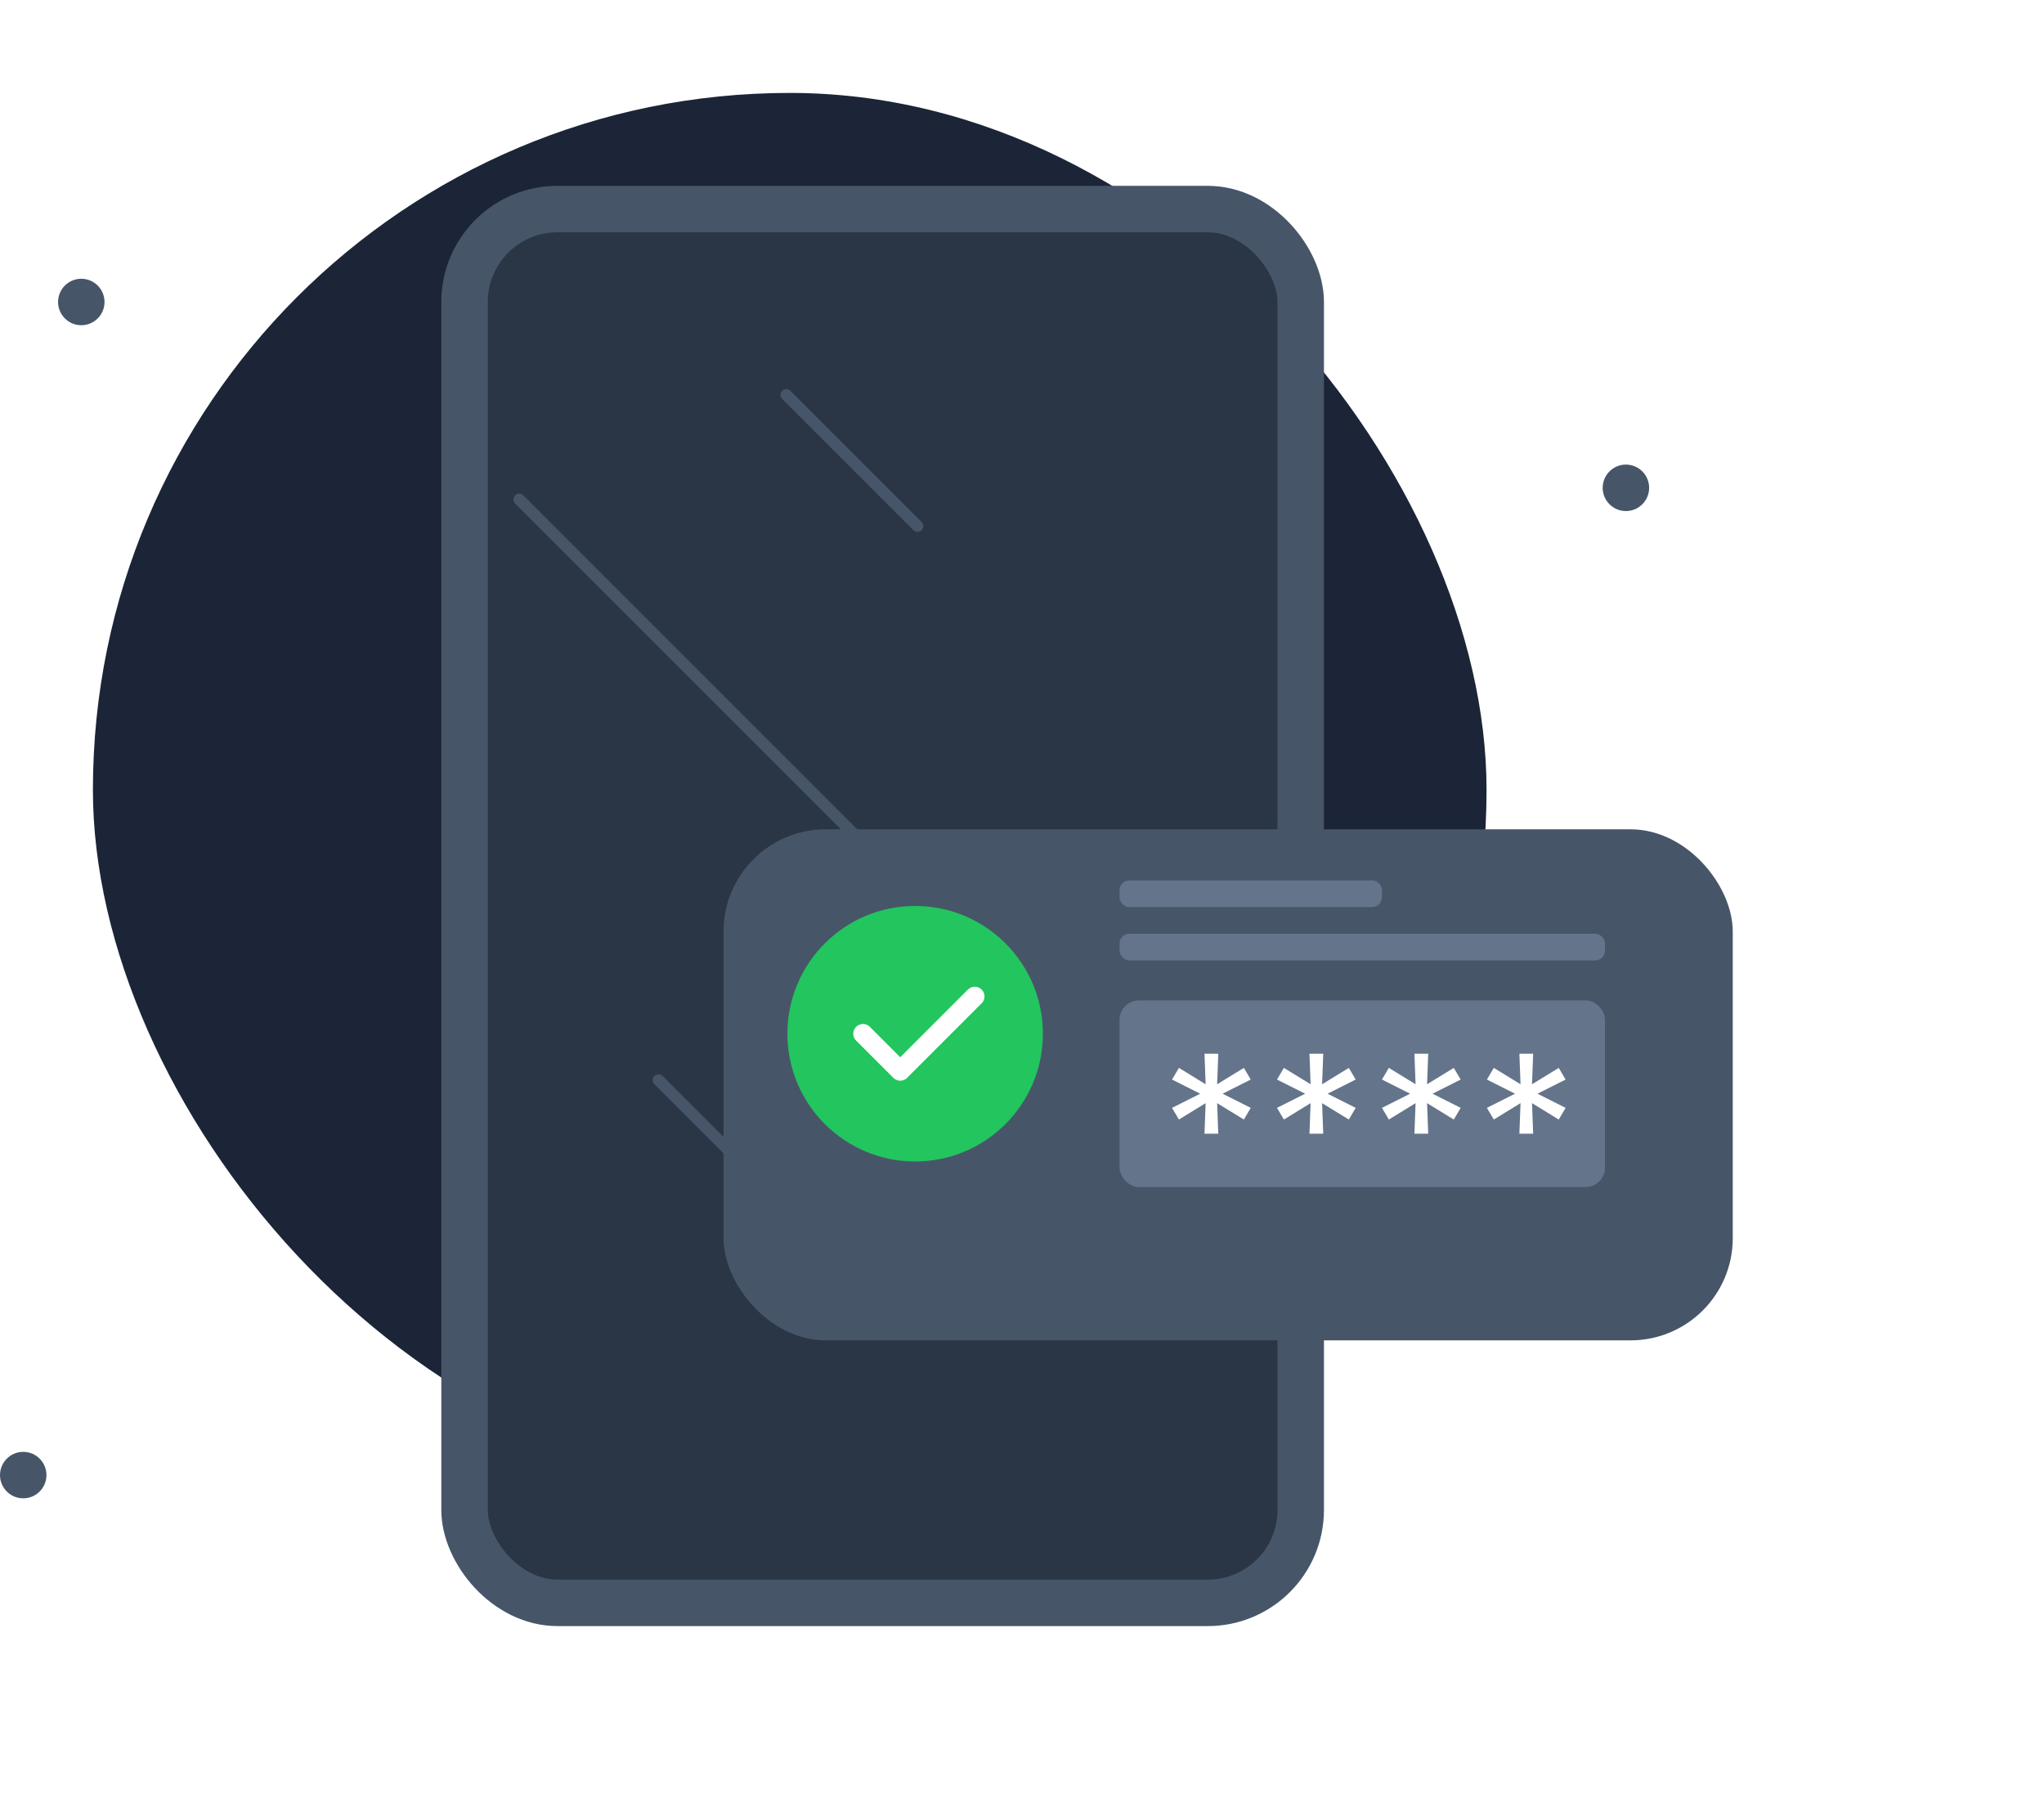 <svg width="176" height="156" viewBox="0 0 176 156" fill="none" xmlns="http://www.w3.org/2000/svg">
<rect x="8" y="8" width="120" height="120" rx="60" fill="#1B2537"/>
<circle cx="7" cy="26" r="2" fill="#475569"/>
<circle cx="140" cy="42" r="2" fill="#475569"/>
<circle cx="2" cy="127" r="2" fill="#475569"/>
<g filter="url(#filter0_d_2423_20866)">
<rect x="32" y="8" width="72" height="120" rx="8" fill="#2A3646"/>
<rect x="32" y="8" width="72" height="120" rx="8" stroke="#475569" stroke-width="4"/>
</g>
<line x1="44.707" y1="43" x2="87" y2="85.293" stroke="#475569" stroke-linecap="round"/>
<line x1="56.707" y1="93" x2="64" y2="100.293" stroke="#475569" stroke-linecap="round"/>
<g filter="url(#filter1_d_2423_20866)">
<rect x="60.1" y="67" width="86.9" height="44" rx="8.8" fill="#475569"/>
</g>
<circle cx="78.8" cy="89" r="11" fill="#22C55E"/>
<path d="M74.308 89L77.516 92.208L83.933 85.791" stroke="white" stroke-width="1.673" stroke-linecap="round" stroke-linejoin="round"/>
<rect x="96.399" y="75.8" width="22.595" height="2.296" rx="0.837" fill="#64748B"/>
<rect x="96.399" y="80.392" width="41.8" height="2.296" rx="0.837" fill="#64748B"/>
<rect x="96.399" y="86.13" width="41.8" height="16.07" rx="1.673" fill="#64748B"/>
<path d="M103.713 97.608L103.812 94.977L101.512 96.388L100.918 95.384L103.342 94.164L100.918 92.945L101.512 91.941L103.812 93.351L103.713 90.721H104.901L104.802 93.351L107.103 91.941L107.696 92.945L105.272 94.164L107.696 95.384L107.103 96.388L104.802 94.977L104.901 97.608H103.713Z" fill="white"/>
<path d="M112.752 97.608L112.85 94.977L110.55 96.388L109.956 95.384L112.38 94.164L109.956 92.945L110.55 91.941L112.85 93.351L112.752 90.721H113.939L113.84 93.351L116.141 91.941L116.734 92.945L114.31 94.164L116.734 95.384L116.141 96.388L113.84 94.977L113.939 97.608H112.752Z" fill="white"/>
<path d="M121.79 97.608L121.889 94.977L119.588 96.388L118.994 95.384L121.419 94.164L118.994 92.945L119.588 91.941L121.889 93.351L121.79 90.721H122.977L122.878 93.351L125.179 91.941L125.773 92.945L123.348 94.164L125.773 95.384L125.179 96.388L122.878 94.977L122.977 97.608H121.79Z" fill="white"/>
<path d="M130.827 97.608L130.926 94.977L128.625 96.388L128.031 95.384L130.456 94.164L128.031 92.945L128.625 91.941L130.926 93.351L130.827 90.721H132.014L131.915 93.351L134.216 91.941L134.81 92.945L132.385 94.164L134.81 95.384L134.216 96.388L131.915 94.977L132.014 97.608H130.827Z" fill="white"/>
<line x1="67.707" y1="34" x2="79" y2="45.293" stroke="#475569" stroke-linecap="round"/>
<defs>
<filter id="filter0_d_2423_20866" x="22" y="0" width="108" height="156" filterUnits="userSpaceOnUse" color-interpolation-filters="sRGB">
<feFlood flood-opacity="0" result="BackgroundImageFix"/>
<feColorMatrix in="SourceAlpha" type="matrix" values="0 0 0 0 0 0 0 0 0 0 0 0 0 0 0 0 0 0 127 0" result="hardAlpha"/>
<feOffset dx="8" dy="10"/>
<feGaussianBlur stdDeviation="8"/>
<feComposite in2="hardAlpha" operator="out"/>
<feColorMatrix type="matrix" values="0 0 0 0 0.059 0 0 0 0 0.09 0 0 0 0 0.165 0 0 0 0.08 0"/>
<feBlend mode="normal" in2="BackgroundImageFix" result="effect1_dropShadow_2423_20866"/>
<feBlend mode="normal" in="SourceGraphic" in2="effect1_dropShadow_2423_20866" result="shape"/>
</filter>
<filter id="filter1_d_2423_20866" x="35.9" y="45" width="139.7" height="96.8" filterUnits="userSpaceOnUse" color-interpolation-filters="sRGB">
<feFlood flood-opacity="0" result="BackgroundImageFix"/>
<feColorMatrix in="SourceAlpha" type="matrix" values="0 0 0 0 0 0 0 0 0 0 0 0 0 0 0 0 0 0 127 0" result="hardAlpha"/>
<feOffset dx="2.2" dy="4.4"/>
<feGaussianBlur stdDeviation="13.2"/>
<feComposite in2="hardAlpha" operator="out"/>
<feColorMatrix type="matrix" values="0 0 0 0 0.059 0 0 0 0 0.09 0 0 0 0 0.165 0 0 0 0.08 0"/>
<feBlend mode="normal" in2="BackgroundImageFix" result="effect1_dropShadow_2423_20866"/>
<feBlend mode="normal" in="SourceGraphic" in2="effect1_dropShadow_2423_20866" result="shape"/>
</filter>
</defs>
</svg>
